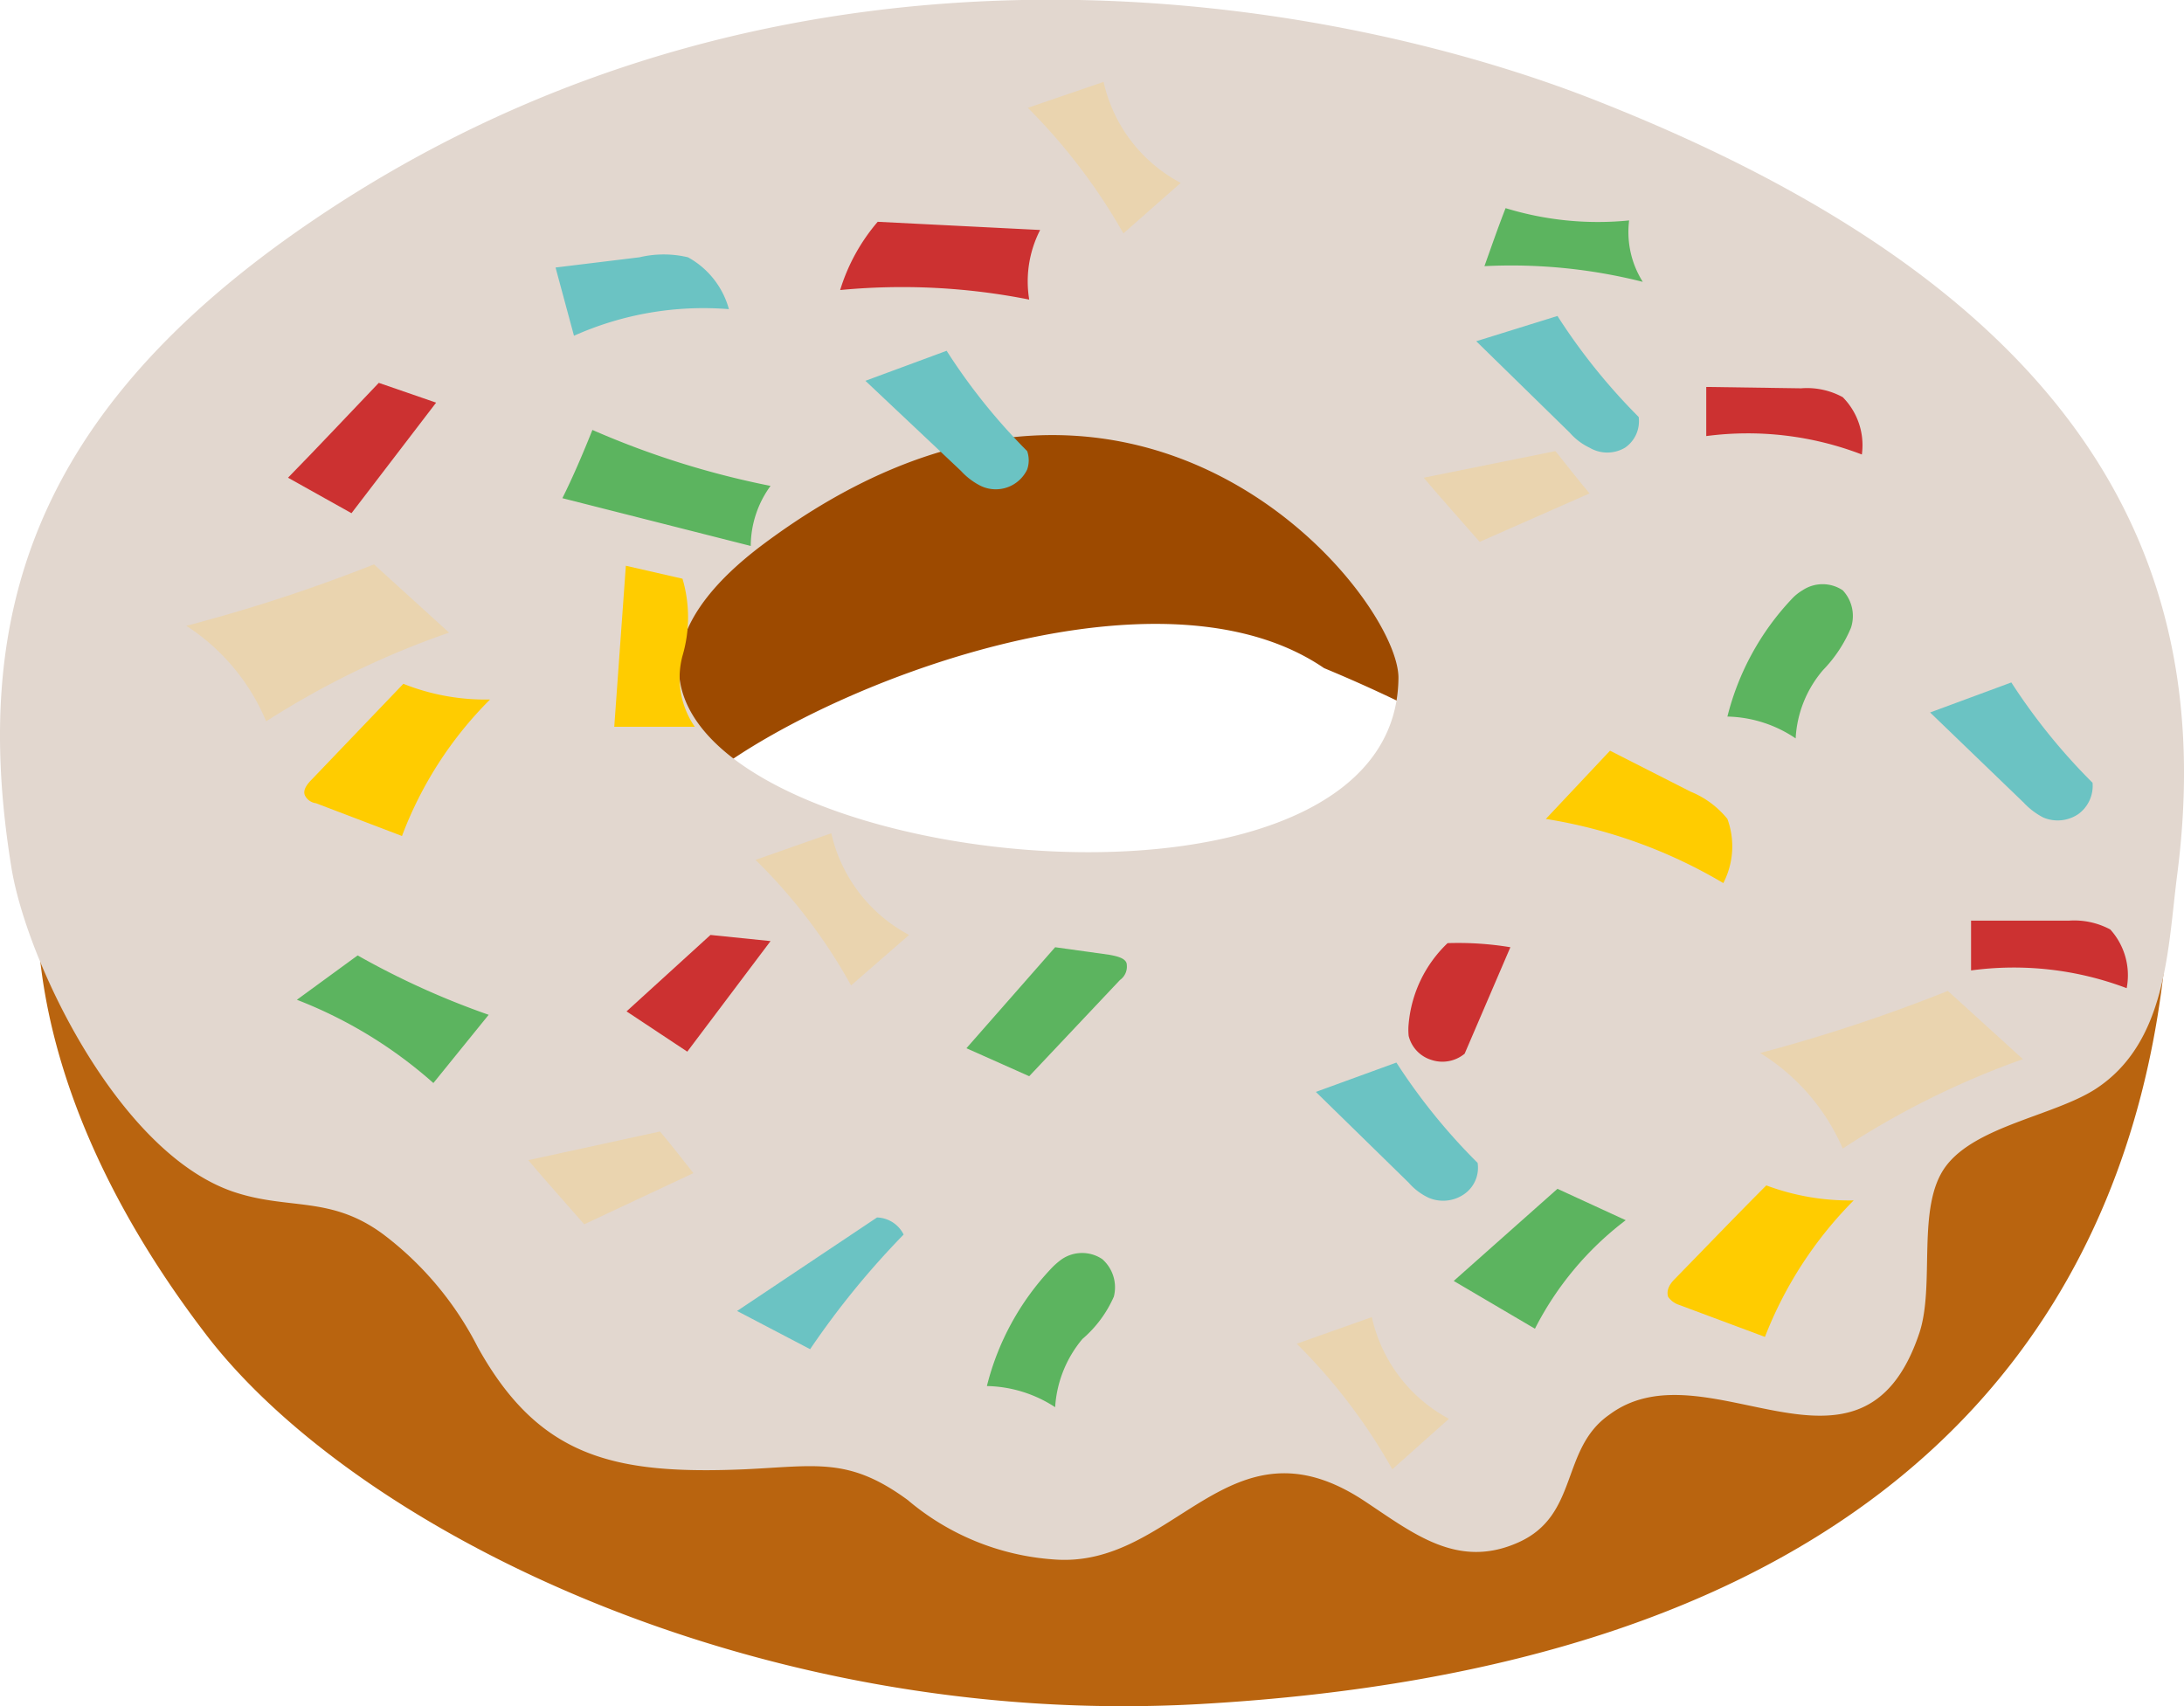 <svg xmlns="http://www.w3.org/2000/svg" viewBox="0 0 32 25"><title>Rosquilla_CChocB_TColores</title><g id="Capa_2" data-name="Capa 2"><g id="Capa_1-2" data-name="Capa 1"><g id="Grupo_622" data-name="Grupo 622"><g id="Componente_13" data-name="Componente 13"><g id="Grupo_552" data-name="Grupo 552"><path id="Trazado_357" data-name="Trazado 357" d="M31.18,7.91c-.65-2.1-10.45-6.3-16.85-5.19-2.18.39-4,1.59-5.87,2.25C-1,8.24-.83,14.51,3,19.53c2.15,2.84,8,5.81,14.58,5.44C36.22,23.92,31.18,7.91,31.18,7.91ZM19.53,14.82H16.59c-.8,0-3.12-.21-3.39-.16-.51.29-.92-.16-1.55-.06-1.07-.45-1.32-1.06-2-2.33-.11-1.13,6.83-4.63,9.83-2.57A18.69,18.69,0,0,1,21.86,11l.1.12c1.12.71-1.05-.79,0,0C24.2,12.77,20.57,15.55,19.53,14.82Z" fill="#b9640f"/><path id="Trazado_358" data-name="Trazado 358" d="M2.56,11.71c.07.22.15.44.23.66l.59,0c1.64.11,3.27-.13,4.9,0l1.5.09c0-.06,0-.13-.08-.19-.11-1.13,6.69-4.54,9.7-2.48A21.33,21.33,0,0,1,21.86,11l.1.12c.64.41,1.26.86,1.87,1.32.93-.42,1.86-.86,2.82-1.25a30.83,30.83,0,0,1,4.89-1.7,13.75,13.75,0,0,0-.36-1.54c-.65-2.1-10.45-6.3-16.85-5.19-2.18.39-4,1.59-5.87,2.25-4,1.38-6.28,3.31-7.29,5.45A1.78,1.78,0,0,1,2.56,11.71Z" fill="#9d4a00"/></g></g><g id="Componente_2" data-name="Componente 2"><path id="Trazado_1811" data-name="Trazado 1811" d="M28.12,19.54c.24-.71-.05-1.86.39-2.45s1.58-.74,2.19-1.13c1.05-.68,1.06-2.05,1.2-3.14.57-4.4-1.17-8.43-8.42-11.31C19.72,0,11.72-1.58,4.63,3.2.4,6.05-.42,9.11.17,12.73c.23,1.37,1.56,4.15,3.24,4.73.82.28,1.43.05,2.21.63A4.8,4.8,0,0,1,7,19.74c.9,1.62,2,1.87,3.91,1.79,1.06-.05,1.53-.18,2.39.45a3.7,3.7,0,0,0,2.13.87C17.22,23,18,20.67,20,22c.71.47,1.36,1,2.25.6s.61-1.37,1.33-1.87C25,19.67,27.27,22.06,28.12,19.54ZM11.15,8c5.46-4.11,9.36.73,9.34,1.94C20.44,14.66,5.72,12.12,11.15,8Z" fill="#e2d7cf"/></g><g id="Componente_4" data-name="Componente 4"><path id="Trazado_1744" data-name="Trazado 1744" d="M27,5.82a1.09,1.09,0,0,0-.61-.13L25,5.67l0,.72a4.66,4.66,0,0,1,2.28.27A1,1,0,0,0,27,5.82Z" fill="#cc3131"/><path id="Trazado_1745" data-name="Trazado 1745" d="M30.92,13.62a1.12,1.12,0,0,0-.6-.13l-1.44,0c0,.24,0,.48,0,.73a4.67,4.67,0,0,1,2.28.26A1,1,0,0,0,30.92,13.62Z" fill="#cc3131"/><path id="Trazado_1746" data-name="Trazado 1746" d="M29.64,15.52l-1.1-1a23.93,23.93,0,0,1-2.75.91A3.08,3.08,0,0,1,27,16.83,12.33,12.33,0,0,1,29.64,15.52Z" fill="#ead4af"/><path id="Trazado_1747" data-name="Trazado 1747" d="M6.58,9.27l-1.1-1a23.88,23.88,0,0,1-2.75.9A3.08,3.08,0,0,1,3.9,10.57,12.53,12.53,0,0,1,6.58,9.27Z" fill="#ead4af"/><path id="Trazado_1748" data-name="Trazado 1748" d="M25.31,12a1.34,1.34,0,0,0-.54-.4L23.59,11l-.94,1a7.38,7.38,0,0,1,2.6.94A1.17,1.17,0,0,0,25.31,12Z" fill="#fc0"/><path id="Trazado_1749" data-name="Trazado 1749" d="M8.68,6.3c-.14.35-.29.7-.44,1L11,8a1.5,1.5,0,0,1,.29-.88A12.65,12.65,0,0,1,8.68,6.3Z" fill="#5cb45f"/><path id="Trazado_1750" data-name="Trazado 1750" d="M15.24,3.37l-2.38-.12a2.79,2.79,0,0,0-.55,1,9.54,9.54,0,0,1,2.77.14A1.65,1.65,0,0,1,15.24,3.37Z" fill="#cc3131"/><path id="Trazado_1751" data-name="Trazado 1751" d="M9,10.65l1.18,0A1.26,1.26,0,0,1,10,9.61a2,2,0,0,0,0-1.13l-.83-.19Z" fill="#fc0"/><path id="Trazado_1752" data-name="Trazado 1752" d="M23.29,7.23c-.17-.2-.33-.41-.5-.62L20.86,7c.27.32.55.63.82.94Z" fill="#ead4af"/><path id="Trazado_1753" data-name="Trazado 1753" d="M10.16,17.19c-.16-.2-.32-.41-.49-.61L7.74,17c.27.32.55.63.82.94Z" fill="#ead4af"/><path id="Trazado_1754" data-name="Trazado 1754" d="M27.12,9.2A.55.55,0,0,0,27,8.65a.53.53,0,0,0-.59,0,.7.7,0,0,0-.16.13,3.88,3.88,0,0,0-.94,1.72,1.85,1.85,0,0,1,1,.32,1.67,1.67,0,0,1,.4-1A2,2,0,0,0,27.12,9.2Z" fill="#5cb45f"/><path id="Trazado_1755" data-name="Trazado 1755" d="M16.32,19a.55.55,0,0,0-.17-.55.53.53,0,0,0-.59,0,1.07,1.07,0,0,0-.16.14,3.88,3.88,0,0,0-.94,1.72,1.89,1.89,0,0,1,1,.31,1.72,1.72,0,0,1,.4-1A1.73,1.73,0,0,0,16.32,19Z" fill="#5cb45f"/><path id="Trazado_1756" data-name="Trazado 1756" d="M9.18,14.82l.89.59,1.22-1.62-.88-.09Z" fill="#cc3131"/><path id="Trazado_1757" data-name="Trazado 1757" d="M4.47,11.66a.21.21,0,0,0,.16.11l1.26.48a5.62,5.62,0,0,1,1.29-2,3.25,3.25,0,0,1-1.27-.23L4.57,11.42C4.5,11.49,4.43,11.58,4.47,11.66Z" fill="#fc0"/><path id="Trazado_1758" data-name="Trazado 1758" d="M24.44,19a.31.31,0,0,0,.16.12l1.26.47a5.83,5.83,0,0,1,1.3-2,3.48,3.48,0,0,1-1.28-.22c-.45.45-.89.91-1.34,1.37C24.48,18.8,24.41,18.89,24.44,19Z" fill="#fc0"/><path id="Trazado_1759" data-name="Trazado 1759" d="M22.49,19.47a4.63,4.63,0,0,1,1.33-1.59l-1-.46-1.52,1.35Z" fill="#5cb45f"/><path id="Trazado_1760" data-name="Trazado 1760" d="M10.8,19.21l1.07.56a12.26,12.26,0,0,1,1.37-1.68.45.45,0,0,0-.39-.25Z" fill="#6bc3c3"/><path id="Trazado_1761" data-name="Trazado 1761" d="M5.55,5.61c-.44.46-.88.93-1.33,1.39l.93.52L6.39,5.9Z" fill="#cc3131"/><path id="Trazado_1762" data-name="Trazado 1762" d="M10.08,3.77a1.54,1.54,0,0,0-.71,0l-1.23.15.27,1a4.65,4.65,0,0,1,2.27-.39A1.24,1.24,0,0,0,10.08,3.77Z" fill="#6bc3c3"/><path id="Trazado_1763" data-name="Trazado 1763" d="M29.65,11.76a1.06,1.06,0,0,0,.29.22.54.54,0,0,0,.51-.05.51.51,0,0,0,.21-.46A8.87,8.87,0,0,1,29.47,10l-1.19.44Z" fill="#6bc3c3"/><path id="Trazado_1764" data-name="Trazado 1764" d="M20.64,17.33a.89.89,0,0,0,.29.22.54.54,0,0,0,.52-.05.47.47,0,0,0,.2-.46,8.8,8.8,0,0,1-1.19-1.47L19.28,16Z" fill="#6bc3c3"/><path id="Trazado_1765" data-name="Trazado 1765" d="M23,6.34a.89.89,0,0,0,.29.22.51.51,0,0,0,.52,0,.47.47,0,0,0,.2-.45,8.87,8.87,0,0,1-1.19-1.48L21.63,5Z" fill="#6bc3c3"/><path id="Trazado_1766" data-name="Trazado 1766" d="M14.08,6.9a1,1,0,0,0,.29.22.51.51,0,0,0,.68-.24.41.41,0,0,0,0-.27,8.74,8.74,0,0,1-1.18-1.47l-1.19.44Z" fill="#6bc3c3"/><path id="Trazado_1767" data-name="Trazado 1767" d="M23.87,3.23a4.61,4.61,0,0,1-1.81-.18c-.11.28-.21.57-.31.85a7.86,7.86,0,0,1,2.32.23A1.37,1.37,0,0,1,23.87,3.23Z" fill="#5cb45f"/><path id="Trazado_1768" data-name="Trazado 1768" d="M13.32,13.7a2.25,2.25,0,0,1-1.14-1.49l-1.11.39a8,8,0,0,1,1.4,1.84Z" fill="#ead4af"/><path id="Trazado_1769" data-name="Trazado 1769" d="M17.3,2.68A2.22,2.22,0,0,1,16.17,1.2l-1.11.38a8.61,8.61,0,0,1,1.4,1.84Z" fill="#ead4af"/><path id="Trazado_1770" data-name="Trazado 1770" d="M21.23,20.79A2.24,2.24,0,0,1,20.1,19.3L19,19.69a8.37,8.37,0,0,1,1.4,1.84Z" fill="#ead4af"/><path id="Trazado_1771" data-name="Trazado 1771" d="M20.64,15.18a.49.49,0,0,0,.33.35.51.51,0,0,0,.49-.09l.67-1.56a4.69,4.69,0,0,0-.92-.06A1.86,1.86,0,0,0,20.64,15,.89.89,0,0,0,20.64,15.18Z" fill="#cc3131"/><path id="Trazado_1772" data-name="Trazado 1772" d="M16.51,14.14c0-.1-.15-.13-.26-.15l-.79-.11-1.3,1.48.92.41,1.33-1.41A.24.24,0,0,0,16.51,14.14Z" fill="#5cb45f"/><path id="Trazado_1773" data-name="Trazado 1773" d="M4.35,14.65a6.59,6.59,0,0,1,2,1.22l.81-1A11.83,11.83,0,0,1,5.24,14Z" fill="#5cb45f"/></g></g></g></g></svg>